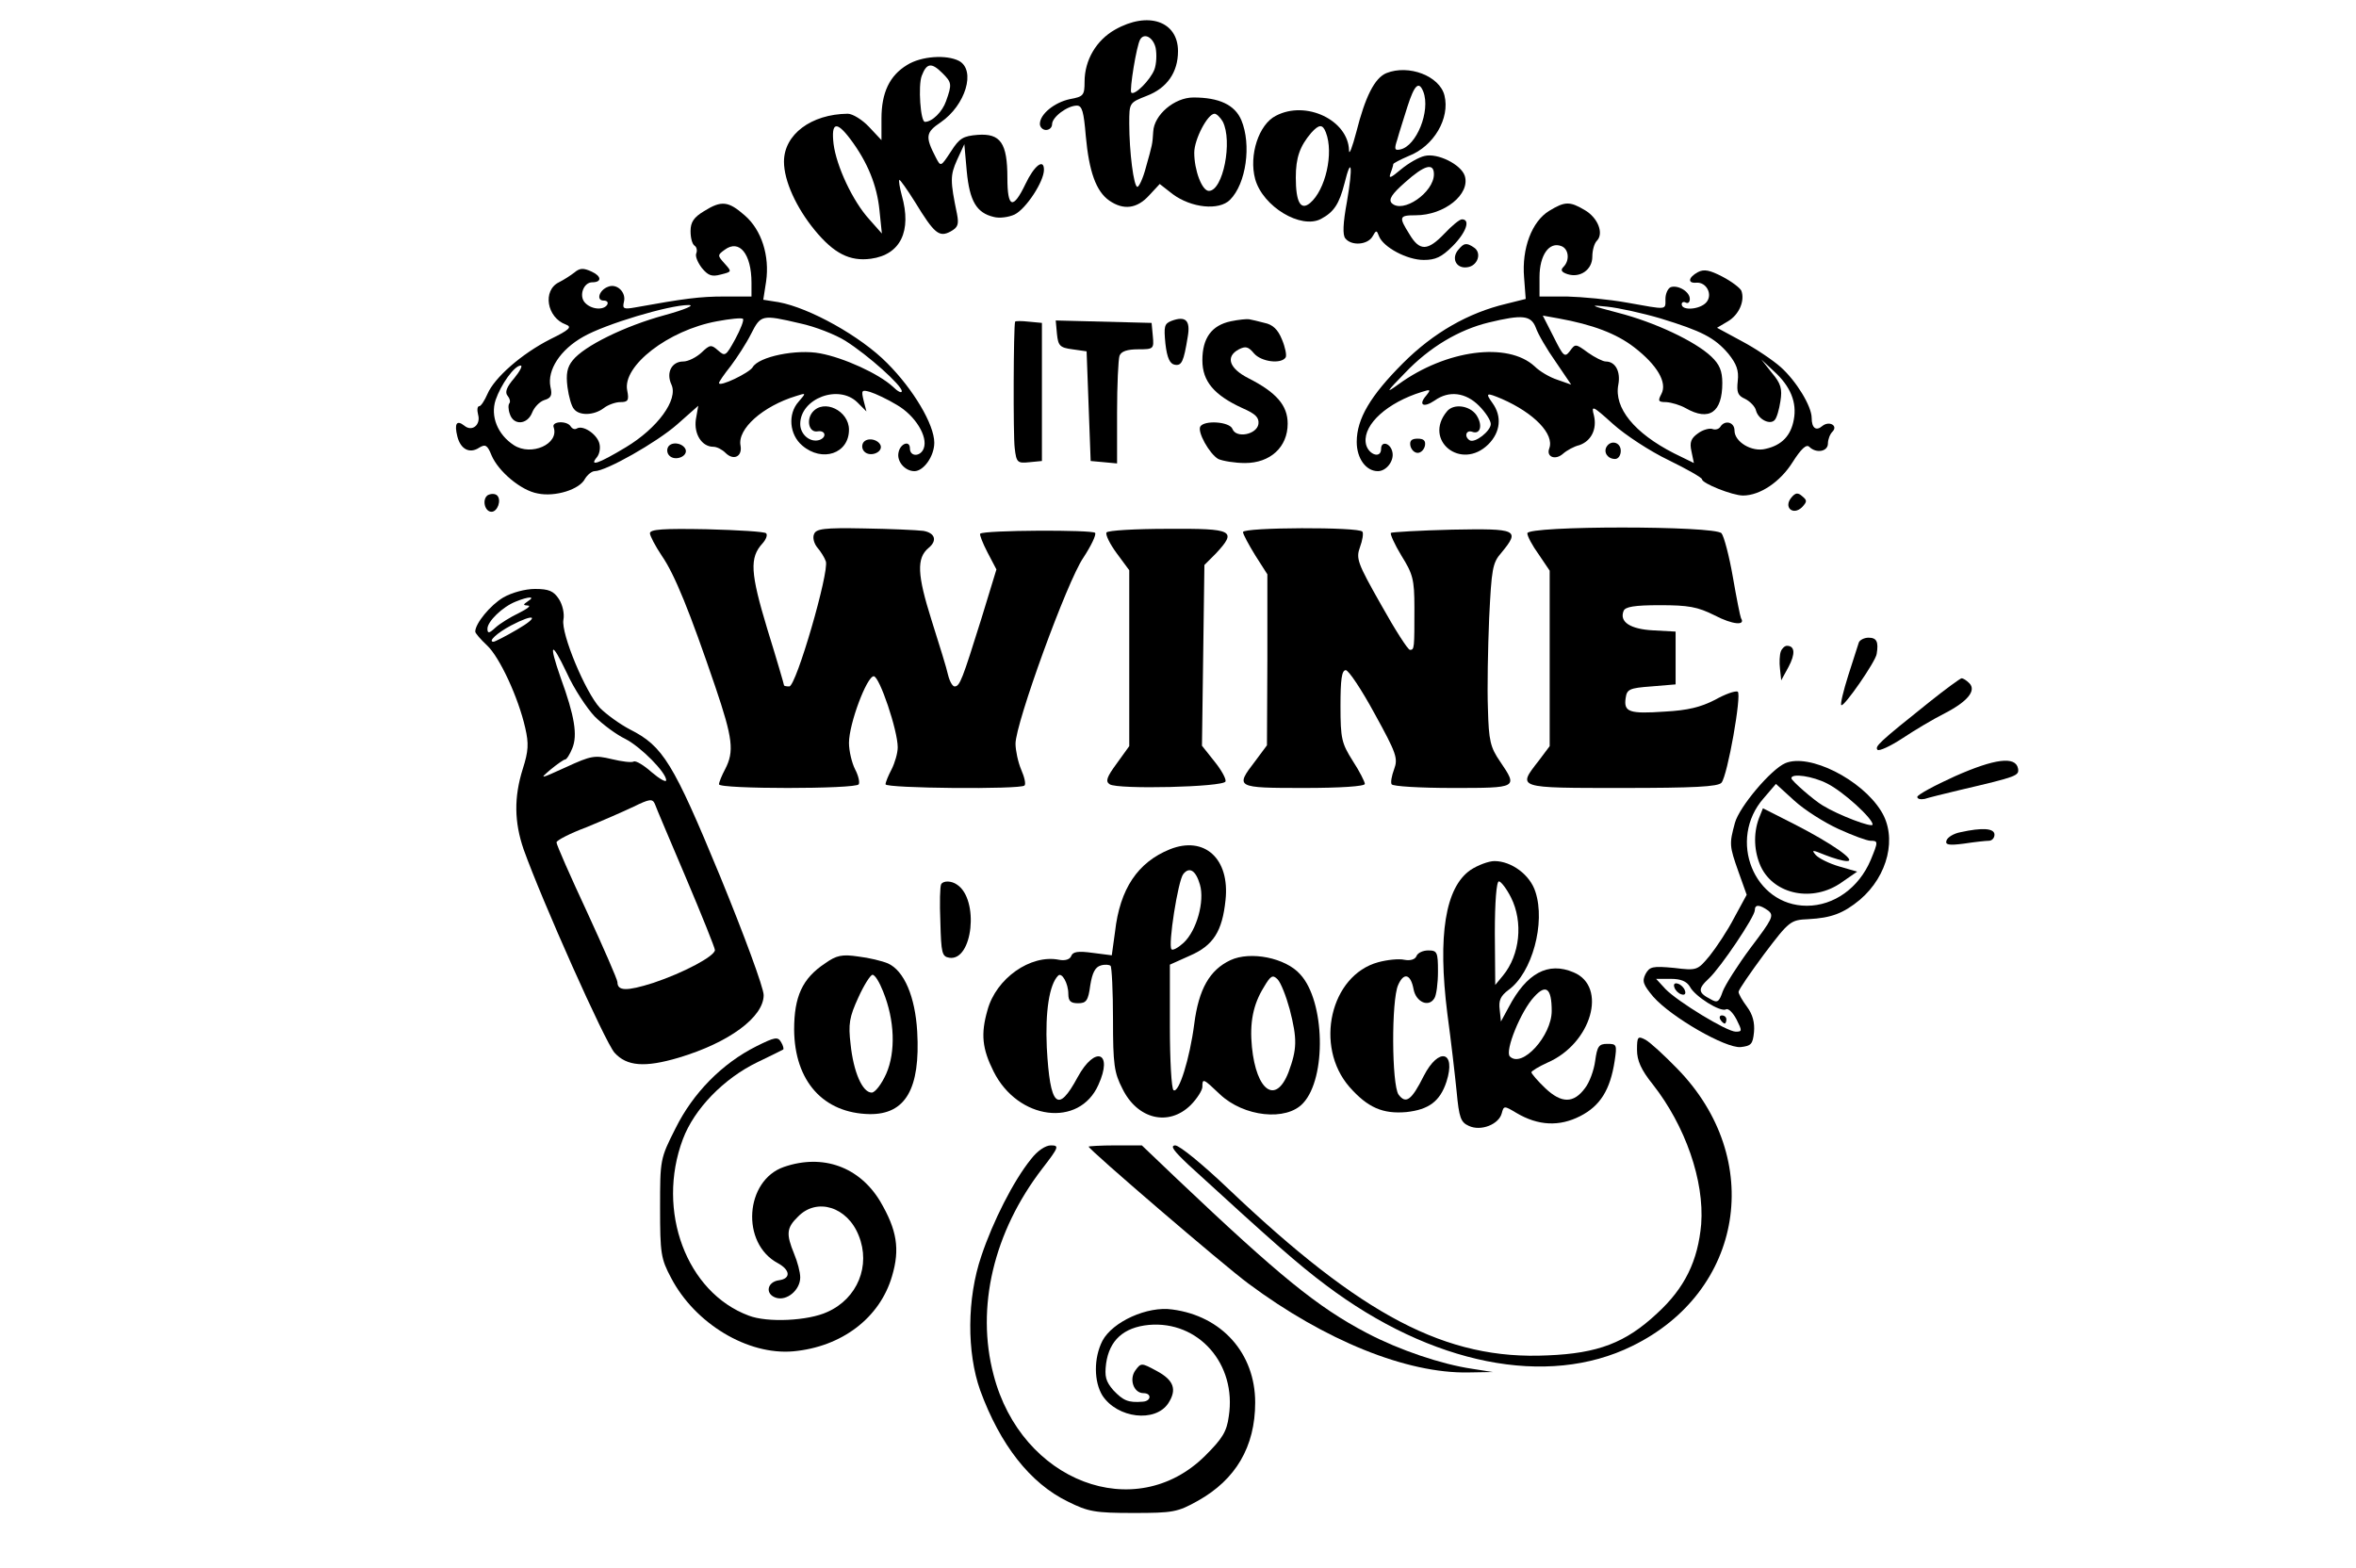 <?xml version="1.0" standalone="no"?>
<!DOCTYPE svg PUBLIC "-//W3C//DTD SVG 20010904//EN"
 "http://www.w3.org/TR/2001/REC-SVG-20010904/DTD/svg10.dtd">
<svg version="1.0" xmlns="http://www.w3.org/2000/svg"
 width="580pt" height="386pt" viewBox="0 0 580 386"
 preserveAspectRatio="xMidYMid meet">

<g transform="translate(0,386) scale(0.1,-0.1)"
fill="#000000" stroke="none">
<path d="M2745 3787 c-46 -26 -75 -75 -75 -128 0 -34 -3 -37 -36 -43 -38 -8
-74 -37 -74 -61 0 -8 7 -15 15 -15 8 0 15 6 15 14 0 18 38 46 61 46 13 0 17
-15 22 -75 8 -87 25 -136 58 -159 35 -24 68 -20 98 13 l26 28 32 -25 c46 -34
114 -41 141 -14 40 40 53 136 28 196 -16 38 -55 56 -118 56 -47 0 -97 -43 -99
-84 -2 -32 -2 -31 -18 -88 -7 -27 -17 -48 -21 -48 -9 0 -20 86 -20 156 0 51 0
51 43 68 50 19 77 58 77 110 0 74 -74 99 -155 53z m100 -45 c3 -16 2 -39 -3
-53 -10 -26 -49 -65 -57 -57 -5 5 13 117 22 131 10 17 32 5 38 -21z m165 -181
c25 -48 1 -171 -34 -171 -17 0 -36 51 -36 94 0 33 33 96 50 96 5 0 14 -9 20
-19z"/>
<path d="M2233 3700 c-43 -26 -63 -68 -63 -132 l0 -53 -31 33 c-16 17 -40 32
-52 32 -90 -1 -157 -51 -157 -118 0 -47 30 -113 76 -169 47 -57 86 -77 138
-70 73 10 101 68 76 156 -5 19 -8 36 -6 38 1 2 19 -23 39 -55 47 -77 59 -87
87 -72 18 10 21 17 16 43 -17 82 -17 95 0 133 l18 39 6 -67 c7 -73 24 -102 66
-112 14 -4 37 -1 52 6 28 14 72 81 72 110 0 29 -24 10 -45 -34 -31 -65 -45
-61 -45 14 0 86 -17 110 -73 106 -36 -3 -45 -8 -66 -41 -25 -38 -25 -38 -37
-15 -27 52 -25 62 12 87 61 42 87 128 45 151 -31 16 -93 12 -128 -10z m87 -20
c23 -23 24 -27 9 -69 -9 -26 -34 -51 -52 -51 -11 0 -17 89 -8 113 12 32 24 34
51 7z m-227 -162 c43 -57 66 -115 72 -175 l6 -58 -31 35 c-41 45 -81 131 -88
186 -6 53 7 57 41 12z"/>
<path d="M3413 3680 c-29 -12 -52 -58 -74 -145 -10 -38 -18 -59 -18 -45 -2 74
-106 124 -180 85 -42 -21 -67 -97 -51 -156 19 -68 113 -124 162 -98 32 17 45
37 58 88 17 69 21 42 6 -45 -10 -54 -11 -83 -4 -91 15 -19 55 -16 67 5 9 16
10 16 16 0 11 -27 69 -58 110 -58 29 0 44 7 71 34 33 33 45 66 23 66 -6 0 -25
-16 -43 -35 -41 -43 -61 -44 -86 -2 -27 43 -26 47 15 47 71 0 135 52 121 97
-9 28 -67 57 -99 49 -14 -3 -40 -18 -58 -33 -25 -21 -31 -24 -26 -10 4 10 7
21 7 23 0 2 17 11 38 20 62 24 102 93 88 149 -12 48 -88 77 -143 55z m91 -46
c18 -47 -17 -134 -57 -142 -14 -3 -15 1 -7 25 4 15 16 52 25 81 17 53 28 64
39 36z m-240 -100 c20 -51 -1 -142 -39 -174 -23 -19 -35 2 -35 63 0 49 10 77
38 110 19 21 28 22 36 1z m266 -103 c0 -45 -77 -98 -104 -71 -8 9 0 22 33 51
48 43 71 49 71 20z"/>
<path d="M1733 3340 c-25 -15 -33 -27 -33 -49 0 -17 4 -32 10 -36 5 -3 7 -12
4 -19 -3 -7 4 -23 14 -36 15 -18 24 -22 46 -16 28 7 28 7 10 27 -18 20 -18 21
0 34 36 27 66 -10 66 -81 l0 -34 -67 0 c-60 0 -98 -5 -220 -27 -28 -5 -31 -3
-27 14 6 23 -17 46 -39 37 -22 -8 -30 -34 -11 -34 8 0 12 -4 9 -10 -9 -15 -41
-12 -56 6 -14 17 -2 49 19 49 24 0 23 15 -1 26 -21 10 -30 9 -43 -2 -9 -7 -26
-18 -38 -24 -41 -20 -30 -87 17 -104 16 -6 9 -13 -38 -36 -71 -36 -138 -95
-155 -135 -7 -16 -16 -30 -20 -30 -5 0 -6 -9 -3 -21 7 -25 -15 -43 -34 -27
-19 15 -25 5 -17 -27 8 -31 30 -43 54 -27 15 9 20 6 30 -19 17 -40 73 -87 114
-94 43 -9 103 10 116 36 6 10 17 19 24 19 28 0 153 71 203 115 l52 46 -6 -34
c-5 -36 15 -67 43 -67 9 0 22 -7 30 -15 20 -20 42 -9 37 18 -8 41 55 97 137
122 25 8 25 8 6 -14 -27 -30 -23 -81 9 -108 49 -42 115 -20 115 39 0 47 -62
77 -90 43 -16 -20 -8 -51 13 -47 19 3 23 -14 5 -21 -23 -8 -48 13 -48 39 0 63
95 99 141 53 l22 -22 -7 27 c-6 25 -5 27 16 21 13 -4 43 -18 66 -32 45 -26 77
-78 66 -107 -8 -21 -34 -21 -34 0 0 21 -24 12 -28 -10 -5 -22 16 -46 39 -46
23 0 49 37 49 70 0 45 -52 132 -116 196 -65 66 -191 136 -267 150 l-38 6 7 45
c9 63 -11 127 -53 163 -40 35 -57 37 -100 10z m-97 -256 c-99 -27 -198 -76
-226 -111 -14 -17 -17 -34 -13 -66 3 -23 10 -48 16 -54 13 -17 49 -16 73 2 10
8 29 15 41 15 19 0 22 4 17 29 -12 60 101 148 221 170 32 6 61 9 64 6 3 -3 -6
-26 -19 -50 -23 -42 -25 -43 -42 -28 -17 15 -20 15 -41 -5 -13 -12 -33 -22
-45 -22 -28 0 -43 -27 -29 -57 17 -37 -34 -107 -112 -154 -68 -41 -92 -49 -71
-24 6 8 9 23 5 35 -7 22 -40 44 -55 35 -5 -3 -11 -1 -15 5 -9 15 -48 13 -42
-2 14 -41 -55 -72 -98 -44 -40 26 -58 71 -45 111 13 38 46 85 62 85 5 0 -2
-14 -16 -31 -19 -22 -24 -35 -16 -44 5 -6 7 -14 4 -18 -3 -3 -3 -15 1 -26 9
-29 43 -27 55 3 5 13 18 27 30 31 17 5 20 12 15 33 -8 41 24 91 81 123 54 31
211 78 259 78 17 0 -8 -11 -59 -25z m333 -20 c38 -8 88 -28 112 -43 57 -36
139 -110 139 -124 0 -6 -10 -1 -22 11 -35 32 -120 71 -179 82 -58 11 -151 -8
-166 -34 -8 -14 -83 -50 -83 -39 0 3 13 22 29 42 15 20 38 55 50 79 24 47 26
48 120 26z"/>
<path d="M3814 3341 c-43 -26 -68 -93 -62 -164 l4 -53 -48 -12 c-93 -22 -179
-71 -254 -146 -80 -80 -114 -137 -114 -194 0 -41 23 -72 52 -72 21 0 40 25 36
46 -4 23 -28 30 -28 9 0 -27 -35 -13 -38 16 -5 45 54 98 138 124 22 7 23 6 11
-9 -20 -23 -7 -31 21 -12 35 25 76 20 109 -13 16 -16 29 -36 29 -45 0 -17 -39
-48 -52 -40 -14 9 -9 26 6 21 21 -8 27 17 10 42 -17 23 -56 28 -72 8 -59 -71
35 -147 102 -81 30 30 34 69 10 102 -18 25 -15 26 23 10 80 -35 130 -87 117
-122 -8 -21 15 -30 34 -13 9 8 27 18 40 21 29 10 44 39 36 73 -7 26 -4 25 47
-21 30 -27 91 -67 137 -89 45 -22 82 -43 82 -47 0 -10 75 -40 101 -40 42 0 92
34 122 82 21 33 34 45 41 38 17 -17 46 -12 46 8 0 10 5 23 11 29 15 15 -8 28
-25 14 -15 -13 -26 -5 -26 20 0 29 -38 91 -76 125 -19 17 -62 46 -96 64 l-61
33 27 16 c27 16 42 50 33 75 -3 7 -24 23 -47 35 -31 16 -45 19 -60 11 -24 -13
-26 -28 -4 -26 25 2 41 -29 25 -48 -15 -18 -61 -22 -61 -5 0 5 5 7 10 4 6 -3
10 1 10 9 0 18 -29 35 -47 29 -7 -3 -13 -16 -13 -29 0 -28 6 -27 -95 -9 -44 8
-110 14 -147 15 l-68 0 0 48 c0 54 24 88 54 76 18 -7 21 -35 5 -51 -8 -8 -5
-13 10 -18 31 -10 61 11 61 43 0 16 5 33 11 39 18 18 3 57 -30 76 -37 22 -49
21 -87 -2z m274 -265 c101 -31 133 -47 167 -87 20 -25 26 -41 23 -67 -3 -28 0
-36 18 -44 12 -6 25 -19 27 -29 6 -22 35 -36 46 -23 5 5 11 26 14 46 5 31 1
44 -21 70 l-26 33 31 -29 c41 -37 57 -77 49 -119 -7 -39 -29 -63 -69 -72 -34
-9 -77 17 -77 45 0 21 -24 27 -35 9 -4 -6 -13 -8 -20 -5 -7 2 -23 -2 -35 -11
-17 -12 -21 -22 -16 -44 l6 -29 -49 24 c-98 50 -148 112 -137 169 6 32 -7 57
-31 57 -7 0 -27 10 -44 22 -30 22 -31 22 -44 4 -13 -17 -16 -14 -40 34 l-27
53 39 -7 c83 -15 142 -37 186 -71 57 -44 82 -87 67 -115 -9 -17 -8 -20 12 -20
13 -1 34 -7 48 -15 58 -33 90 -10 90 62 0 30 -7 46 -27 65 -40 38 -140 85
-230 108 -69 18 -72 20 -27 15 29 -3 88 -16 132 -29z m-307 -23 c5 -15 27 -53
49 -84 l38 -56 -34 12 c-19 6 -44 21 -56 33 -66 61 -218 41 -335 -44 -33 -24
-31 -20 16 28 60 63 132 106 206 124 83 20 104 18 116 -13z"/>
<path d="M3590 3245 c-18 -21 -5 -47 22 -43 26 3 37 36 16 49 -18 12 -24 11
-38 -6z"/>
<path d="M2884 3070 c-18 -7 -19 -14 -15 -56 4 -35 11 -50 23 -52 17 -3 22 7
32 69 7 40 -5 52 -40 39z"/>
<path d="M3030 3069 c-47 -10 -70 -41 -70 -96 0 -52 29 -86 99 -118 32 -14 41
-23 39 -39 -4 -26 -55 -36 -64 -12 -7 18 -69 22 -79 6 -8 -13 22 -67 44 -80
11 -5 41 -10 66 -10 62 0 105 39 105 97 0 45 -28 77 -97 112 -47 24 -57 53
-23 71 16 8 23 7 37 -10 18 -21 67 -27 78 -10 3 5 -1 25 -9 44 -10 25 -23 37
-43 41 -15 4 -32 8 -38 9 -5 1 -26 -1 -45 -5z"/>
<path d="M2499 3068 c-4 -12 -5 -281 -1 -311 4 -36 7 -38 36 -35 l31 3 0 170
0 170 -32 3 c-18 2 -33 2 -34 0z"/>
<path d="M2602 3038 c3 -29 7 -34 38 -38 l35 -5 5 -135 5 -135 33 -3 32 -3 0
125 c0 68 3 131 6 140 4 11 19 16 46 16 38 0 39 1 36 33 l-3 32 -118 3 -118 3
3 -33z"/>
<path d="M2125 2770 c-4 -7 -3 -16 3 -22 14 -14 45 -2 40 15 -6 16 -34 21 -43
7z"/>
<path d="M3472 2763 c2 -10 10 -18 18 -18 8 0 16 8 18 18 2 12 -3 17 -18 17
-15 0 -20 -5 -18 -17z"/>
<path d="M1645 2760 c-4 -7 -3 -16 3 -22 14 -14 45 -2 40 15 -6 16 -34 21 -43
7z"/>
<path d="M3955 2760 c-8 -14 3 -30 21 -30 8 0 14 9 14 20 0 21 -24 28 -35 10z"/>
<path d="M1201 2641 c-15 -10 -8 -41 9 -41 15 0 25 29 14 40 -5 5 -15 5 -23 1z"/>
<path d="M4410 2635 c-20 -24 4 -45 26 -24 13 14 13 17 1 27 -11 10 -17 9 -27
-3z"/>
<path d="M1600 2547 c0 -6 13 -31 29 -55 32 -46 69 -138 132 -323 43 -127 47
-159 24 -203 -8 -15 -15 -32 -15 -37 0 -12 337 -12 344 0 3 5 -1 22 -9 37 -8
16 -15 45 -15 65 0 47 44 164 61 164 14 0 59 -133 59 -175 0 -14 -7 -38 -15
-54 -8 -15 -15 -32 -15 -37 0 -10 333 -13 342 -3 4 3 0 21 -8 39 -8 19 -14 48
-14 64 0 50 127 400 167 458 19 29 32 56 29 61 -5 8 -274 7 -283 -2 -2 -2 6
-23 18 -46 l22 -42 -37 -121 c-47 -150 -53 -167 -66 -167 -5 0 -12 12 -16 28
-3 15 -22 76 -41 136 -35 111 -37 152 -7 177 22 18 16 37 -13 42 -16 2 -81 5
-146 6 -99 2 -118 -1 -123 -14 -4 -9 0 -23 8 -33 8 -9 18 -25 21 -34 9 -25
-73 -308 -90 -308 -7 0 -13 1 -13 3 0 2 -18 64 -41 138 -42 139 -44 176 -12
211 9 10 13 21 9 25 -3 4 -69 8 -146 10 -107 2 -140 0 -140 -10z"/>
<path d="M2724 2549 c-3 -5 8 -28 25 -51 l31 -42 0 -216 0 -217 -31 -43 c-25
-34 -28 -44 -17 -51 19 -13 280 -7 285 7 2 6 -10 28 -27 49 l-31 39 3 222 3
223 28 28 c53 57 44 62 -118 61 -80 0 -148 -4 -151 -9z"/>
<path d="M3060 2550 c0 -5 14 -31 30 -57 l30 -47 0 -210 -1 -211 -29 -39 c-50
-65 -48 -66 120 -66 90 0 150 4 150 10 0 5 -13 31 -30 57 -27 43 -30 54 -30
135 0 64 3 88 13 88 7 0 39 -48 71 -107 54 -98 58 -110 48 -137 -6 -16 -9 -33
-6 -37 3 -5 70 -9 150 -9 161 0 161 0 117 65 -24 35 -28 51 -30 130 -2 50 0
150 3 223 6 121 8 136 30 161 47 57 40 60 -121 57 -80 -2 -148 -6 -151 -8 -2
-3 9 -28 26 -56 28 -45 32 -58 32 -128 0 -101 0 -104 -11 -104 -5 0 -37 50
-71 111 -59 104 -62 114 -52 142 6 16 9 34 6 38 -7 12 -294 11 -294 -1z"/>
<path d="M3760 2547 c0 -7 12 -30 28 -52 l27 -40 0 -216 0 -216 -27 -36 c-53
-68 -56 -67 206 -67 175 0 236 3 244 13 15 18 50 217 40 224 -6 3 -31 -6 -56
-20 -35 -18 -67 -26 -124 -29 -87 -6 -101 -1 -96 33 3 22 9 25 63 29 l60 5 0
65 0 65 -55 3 c-57 3 -84 21 -73 48 4 10 26 14 89 14 71 0 93 -4 135 -25 44
-23 77 -26 65 -7 -2 4 -11 49 -20 101 -9 52 -22 101 -28 108 -15 19 -478 19
-478 0z"/>
<path d="M1239 2389 c-32 -19 -69 -64 -69 -84 0 -4 13 -19 29 -34 31 -29 77
-128 94 -203 9 -39 8 -57 -6 -101 -22 -70 -21 -131 2 -198 45 -126 201 -476
224 -501 30 -33 74 -37 158 -12 124 37 209 100 209 154 0 18 -48 148 -107 292
-116 281 -141 321 -222 362 -25 13 -58 37 -74 53 -36 39 -96 183 -90 217 3 15
-2 37 -11 51 -13 20 -25 25 -59 25 -24 0 -57 -9 -78 -21z m61 -9 c-13 -9 -13
-10 0 -11 8 0 -2 -8 -22 -18 -21 -10 -47 -26 -58 -36 -16 -15 -20 -15 -20 -3
0 18 37 54 70 67 32 13 49 13 30 1z m-27 -70 c-29 -17 -55 -30 -58 -30 -15 0
9 22 43 40 59 31 72 23 15 -10z m191 -214 c20 -20 54 -45 75 -55 39 -20 101
-83 101 -102 0 -6 -16 3 -36 20 -19 17 -39 29 -44 26 -5 -3 -29 0 -54 6 -42
10 -50 9 -113 -20 -64 -29 -66 -30 -38 -6 17 14 33 25 36 25 4 0 12 13 18 28
13 32 6 78 -29 174 -30 86 -23 92 15 12 18 -40 50 -88 69 -108z m225 -398 c39
-92 71 -172 71 -177 0 -15 -77 -56 -152 -81 -66 -21 -88 -20 -88 2 0 6 -34 84
-75 173 -41 88 -75 165 -75 171 0 5 33 22 73 37 39 16 92 39 117 51 39 19 46
20 52 7 3 -9 38 -91 77 -183z"/>
<path d="M4576 2278 c-2 -7 -14 -44 -26 -81 -12 -38 -20 -71 -17 -73 6 -6 85
108 87 126 5 30 0 40 -20 40 -11 0 -22 -6 -24 -12z"/>
<path d="M4384 2256 c-3 -8 -4 -27 -2 -43 l3 -28 18 33 c17 32 16 52 -4 52 -5
0 -12 -6 -15 -14z"/>
<path d="M4749 2131 c-124 -99 -134 -109 -127 -117 4 -4 32 9 61 28 30 20 77
48 105 62 56 29 78 56 60 74 -7 7 -15 12 -19 12 -3 0 -40 -27 -80 -59z"/>
<path d="M4395 1981 c-35 -15 -113 -107 -124 -147 -14 -52 -14 -56 9 -121 l20
-56 -31 -57 c-16 -31 -44 -73 -60 -93 -30 -36 -31 -37 -88 -30 -53 5 -60 3
-70 -15 -9 -18 -6 -26 19 -56 45 -51 178 -127 215 -124 26 3 30 7 33 37 2 23
-3 43 -17 62 -12 16 -21 32 -21 37 0 5 29 47 63 93 62 82 65 84 109 86 56 3
86 14 127 48 69 59 92 154 52 218 -48 78 -177 143 -236 118z m103 -50 c40 -20
112 -86 112 -101 0 -9 -84 23 -123 47 -22 13 -77 61 -77 67 0 13 53 5 88 -13z
m28 -112 c35 -16 70 -29 79 -29 19 0 19 -2 0 -48 -29 -68 -90 -112 -157 -112
-130 0 -196 163 -106 265 l30 35 45 -41 c25 -23 74 -54 109 -70z m-173 -201
c15 -12 10 -21 -43 -91 -32 -43 -63 -92 -69 -108 -9 -26 -13 -29 -30 -19 -31
16 -32 25 -4 51 29 27 113 152 113 168 0 15 12 14 33 -1z m-193 -187 c12 -24
76 -64 89 -56 6 3 17 -8 26 -25 14 -28 14 -30 -2 -30 -22 0 -143 74 -173 105
l-23 25 36 0 c25 0 39 -6 47 -19z"/>
<path d="M4330 1845 c-14 -38 -12 -82 5 -119 33 -69 128 -88 198 -39 l39 27
-45 13 c-24 7 -50 20 -57 28 -11 13 -9 13 23 0 20 -8 44 -15 54 -15 25 0 -38
44 -130 91 l-77 39 -10 -25z"/>
<path d="M4122 1429 c2 -7 10 -15 17 -17 8 -3 12 1 9 9 -2 7 -10 15 -17 17 -8
3 -12 -1 -9 -9z"/>
<path d="M4235 1350 c3 -5 8 -10 11 -10 2 0 4 5 4 10 0 6 -5 10 -11 10 -5 0
-7 -4 -4 -10z"/>
<path d="M4813 1949 c-51 -23 -93 -46 -93 -51 0 -5 8 -7 18 -5 9 3 49 13 87
22 141 33 146 35 143 53 -6 31 -58 24 -155 -19z"/>
<path d="M4826 1811 c-16 -3 -31 -12 -34 -20 -4 -11 5 -13 43 -8 26 4 54 7 61
7 8 0 14 7 14 15 0 16 -30 18 -84 6z"/>
<path d="M2880 1769 c-79 -32 -123 -97 -135 -203 l-8 -58 -47 6 c-36 5 -49 3
-53 -8 -3 -8 -15 -12 -30 -9 -70 14 -155 -46 -176 -124 -17 -59 -13 -95 15
-151 60 -120 211 -139 258 -33 37 81 -8 98 -51 19 -49 -91 -68 -73 -76 73 -4
88 6 155 28 177 9 9 25 -19 25 -45 0 -18 6 -23 24 -23 20 0 25 6 30 44 5 31
12 45 26 49 10 3 21 2 24 -1 3 -3 6 -62 6 -132 0 -111 3 -131 23 -170 37 -76
114 -94 168 -41 16 16 29 37 29 45 0 22 2 21 43 -18 59 -56 164 -67 205 -22
58 62 54 251 -7 317 -36 41 -123 58 -172 35 -51 -24 -78 -71 -89 -157 -11 -85
-38 -172 -51 -163 -5 3 -9 74 -9 157 l0 152 49 22 c58 25 80 60 88 137 11 102
-52 159 -137 125z m74 -87 c12 -41 -8 -113 -40 -143 -13 -12 -27 -20 -30 -16
-9 9 16 169 29 185 15 19 31 9 41 -26z m221 -307 c19 -74 18 -98 -3 -155 -31
-80 -79 -47 -90 62 -6 60 3 105 29 147 17 29 22 32 34 20 8 -8 21 -41 30 -74z"/>
<path d="M3620 1718 c-62 -43 -81 -161 -57 -353 9 -66 19 -153 23 -193 6 -64
10 -75 30 -84 30 -14 74 4 81 31 5 19 6 19 36 1 54 -32 106 -34 157 -8 49 25
74 64 85 136 6 40 5 42 -18 42 -21 0 -25 -6 -30 -42 -3 -23 -14 -53 -25 -67
-28 -38 -58 -38 -98 0 -19 18 -34 36 -34 39 0 3 18 14 40 24 108 47 148 187
64 222 -63 27 -116 -2 -160 -86 l-19 -35 -3 29 c-3 23 2 34 22 49 58 42 91
165 66 241 -13 42 -59 76 -101 76 -14 0 -41 -10 -59 -22z m100 -68 c30 -60 22
-141 -20 -192 l-19 -23 -1 128 c0 76 4 127 10 127 5 0 19 -18 30 -40z m100
-279 c0 -61 -73 -142 -103 -112 -13 13 27 112 60 147 29 32 43 21 43 -35z"/>
<path d="M2317 1683 c-3 -5 -4 -46 -2 -93 2 -77 4 -85 22 -88 58 -9 74 144 19
180 -14 10 -34 10 -39 1z"/>
<path d="M3487 1506 c-3 -8 -15 -12 -30 -9 -13 3 -42 0 -64 -6 -118 -32 -158
-207 -71 -307 45 -51 82 -67 140 -62 55 6 83 26 99 75 24 75 -19 86 -56 14
-30 -60 -44 -70 -62 -46 -17 24 -18 233 -1 270 14 32 31 27 38 -11 6 -31 37
-45 51 -22 5 7 9 37 9 66 0 48 -2 52 -24 52 -13 0 -26 -6 -29 -14z"/>
<path d="M2031 1488 c-56 -37 -76 -82 -76 -163 1 -127 72 -206 186 -208 88 -1
125 62 117 203 -5 86 -32 150 -72 168 -14 6 -47 14 -73 17 -40 6 -54 3 -82
-17z m143 -69 c29 -71 31 -149 8 -202 -12 -27 -28 -47 -36 -47 -23 0 -45 51
-52 119 -6 50 -3 67 19 115 14 31 30 56 35 56 6 0 17 -18 26 -41z"/>
<path d="M1862 1284 c-84 -42 -156 -115 -199 -202 -38 -75 -38 -77 -38 -196 0
-112 2 -125 27 -172 59 -113 189 -191 301 -181 119 11 213 82 243 185 20 67
12 114 -29 184 -51 85 -141 118 -237 85 -96 -33 -107 -188 -15 -237 31 -17 32
-38 3 -42 -30 -4 -35 -34 -8 -43 27 -9 60 19 60 50 0 13 -7 39 -15 58 -20 49
-19 64 10 92 46 47 121 24 149 -47 30 -74 -3 -155 -77 -188 -47 -22 -148 -27
-194 -9 -153 57 -228 258 -162 434 28 75 101 150 184 190 33 16 62 30 63 31 2
1 0 10 -5 18 -8 14 -15 13 -61 -10z"/>
<path d="M4030 1275 c0 -26 10 -49 39 -85 80 -102 127 -237 119 -344 -8 -90
-40 -157 -109 -220 -77 -72 -145 -98 -269 -103 -250 -12 -457 97 -787 411 -61
58 -119 106 -130 106 -13 -1 -4 -13 33 -48 213 -195 270 -245 338 -296 260
-196 545 -253 754 -150 275 134 328 461 111 683 -32 33 -67 65 -78 71 -19 10
-21 8 -21 -25z"/>
<path d="M2538 1006 c-43 -53 -94 -154 -122 -238 -36 -105 -36 -238 -3 -331
49 -134 123 -229 216 -274 50 -25 67 -28 161 -28 98 0 109 2 159 30 93 52 141
133 141 242 0 121 -82 213 -204 229 -61 9 -147 -30 -172 -77 -22 -43 -21 -101
0 -135 37 -56 130 -67 162 -19 22 34 14 57 -29 80 -37 20 -38 20 -52 1 -16
-22 -4 -56 20 -56 21 0 19 -20 -2 -21 -36 -3 -48 3 -72 28 -19 22 -22 34 -18
66 8 57 43 89 105 95 122 11 217 -96 197 -225 -5 -38 -16 -55 -58 -97 -172
-171 -453 -64 -521 199 -44 166 0 352 120 508 41 53 42 57 21 57 -13 0 -33
-13 -49 -34z"/>
<path d="M2680 1037 c0 -7 332 -292 393 -337 188 -140 390 -222 542 -219 l60
1 -51 8 c-75 11 -179 46 -259 88 -122 64 -216 141 -467 379 l-87 83 -66 0
c-36 0 -65 -2 -65 -3z"/>
</g>
</svg>
